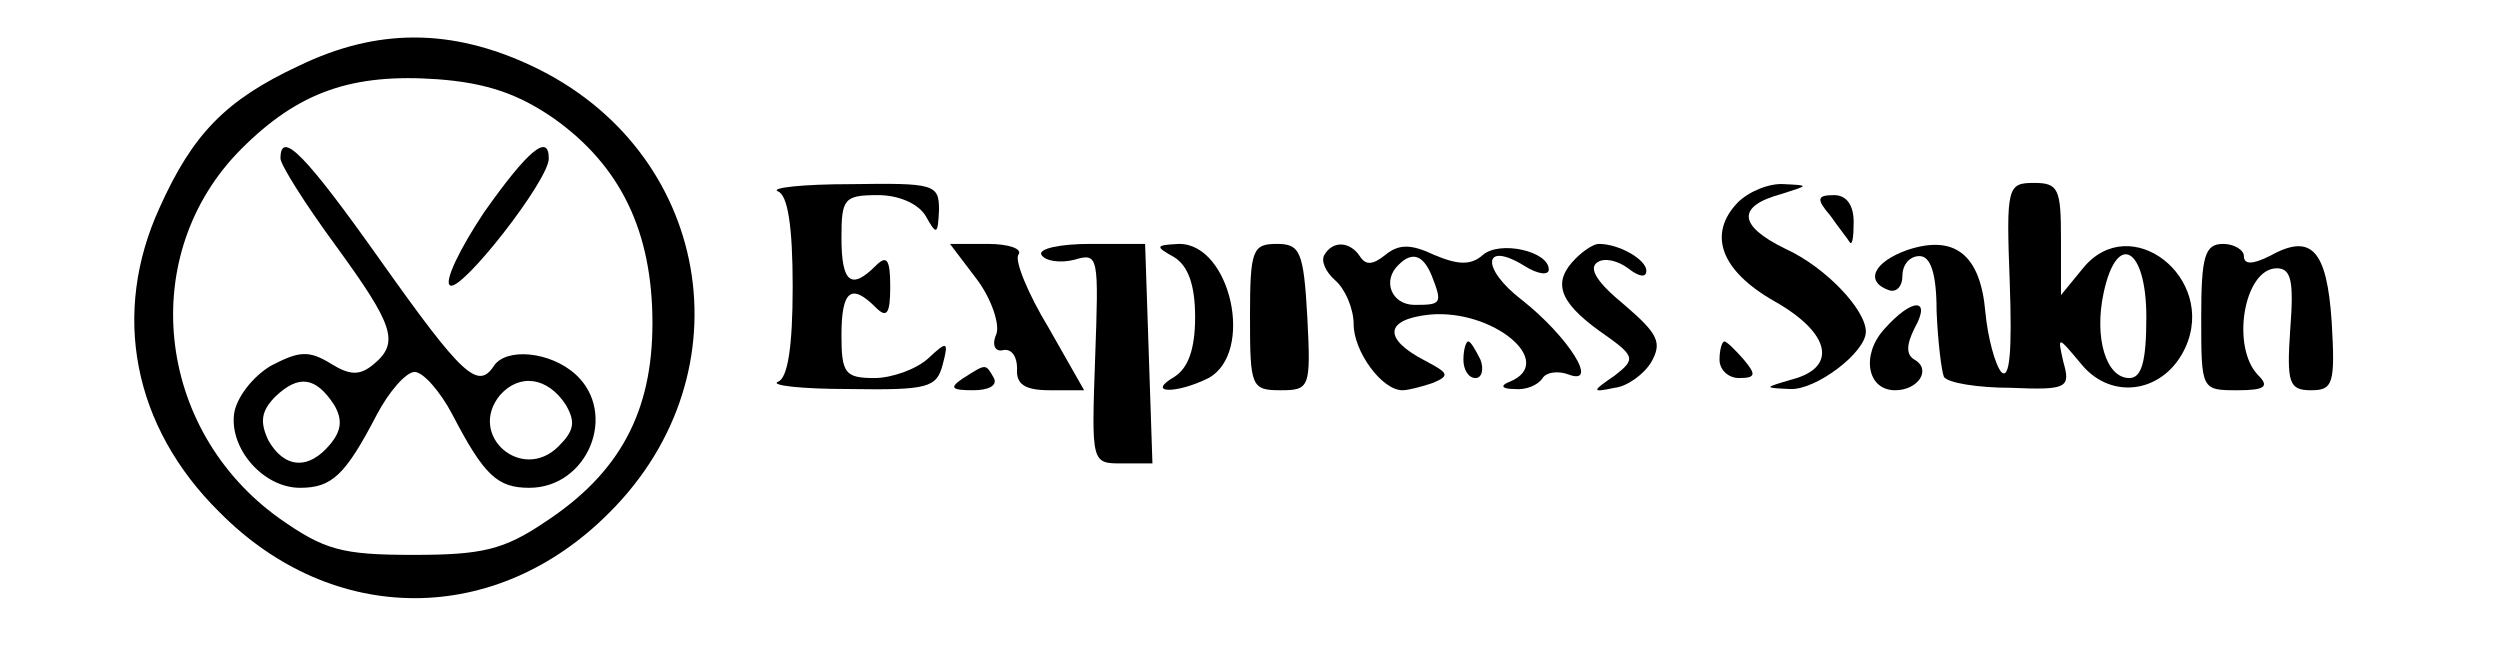 <?xml version="1.0" standalone="no"?>
<!DOCTYPE svg PUBLIC "-//W3C//DTD SVG 20010904//EN"
 "http://www.w3.org/TR/2001/REC-SVG-20010904/DTD/svg10.dtd">
<svg version="1.0" xmlns="http://www.w3.org/2000/svg"
 width="205pt" height="54pt" viewBox="0 0 205 54"
 preserveAspectRatio="xMidYMid meet">

<g transform="translate(0,54) scale(0.1,-0.1)"
fill="#000000" stroke="none">
<path d="M245 486 c-60 -28 -87 -56 -114 -116 -40 -87 -22 -180 49 -250 93
-94 227 -94 320 0 115 115 83 297 -64 366 -66 31 -127 31 -191 0z m209 -43
c55 -39 81 -93 81 -168 0 -73 -27 -123 -88 -163 -34 -23 -52 -27 -108 -27 -59
0 -73 4 -110 30 -102 73 -117 217 -31 303 47 47 91 62 161 57 40 -3 66 -12 95
-32z"/>
<path d="M230 410 c0 -5 20 -37 45 -71 48 -66 53 -80 31 -98 -11 -9 -19 -9
-35 1 -18 11 -26 10 -49 -2 -15 -9 -28 -26 -30 -39 -4 -29 24 -61 54 -61 26 0
37 10 63 60 10 19 24 35 31 35 7 0 21 -16 31 -35 26 -50 37 -60 63 -60 48 0
73 61 38 93 -21 19 -57 22 -67 7 -13 -20 -26 -8 -92 85 -63 89 -83 109 -83 85z
m44 -202 c7 -12 6 -21 -3 -32 -18 -22 -38 -20 -51 3 -7 15 -6 24 6 36 19 18
33 16 48 -7z m190 0 c8 -14 7 -21 -6 -34 -30 -30 -75 9 -48 42 16 18 39 15 54
-8z"/>
<path d="M397 366 c-20 -30 -33 -57 -28 -60 9 -6 81 86 81 104 0 21 -17 7 -53
-44z"/>
<path d="M638 383 c8 -3 12 -29 12 -78 0 -49 -4 -75 -12 -78 -7 -3 19 -6 58
-6 65 -1 72 1 77 20 5 19 4 20 -12 5 -10 -9 -30 -16 -44 -16 -24 0 -27 4 -27
35 0 37 8 43 28 23 9 -9 12 -6 12 17 0 23 -3 26 -12 17 -20 -20 -28 -14 -28
23 0 32 2 35 30 35 17 0 33 -7 39 -17 9 -16 10 -16 11 5 0 21 -4 22 -72 21
-40 0 -67 -3 -60 -6z"/>
<path d="M1425 374 c-25 -26 -14 -56 30 -81 46 -26 52 -54 15 -64 -24 -7 -24
-7 -2 -8 21 -1 62 30 62 47 0 18 -33 53 -66 68 -39 19 -40 35 -3 45 22 7 23 7
2 8 -12 1 -29 -6 -38 -15z"/>
<path d="M1648 308 c2 -56 0 -80 -7 -73 -5 6 -11 28 -13 49 -4 47 -25 64 -64
51 -28 -10 -35 -26 -15 -33 6 -2 11 3 11 12 0 9 6 16 14 16 9 0 14 -14 14 -45
1 -25 4 -49 6 -54 3 -5 28 -9 55 -9 46 -2 49 0 43 21 -5 22 -5 22 15 -2 25
-30 68 -23 85 14 26 57 -45 113 -84 65 l-18 -22 0 46 c0 41 -2 46 -22 46 -22
0 -23 -3 -20 -82z m112 -28 c0 -37 -4 -50 -14 -50 -19 0 -29 33 -21 70 11 51
35 37 35 -20z"/>
<path d="M1501 363 c7 -10 15 -20 16 -22 2 -2 3 5 3 17 0 14 -6 22 -16 22 -14
0 -15 -3 -3 -17z"/>
<path d="M801 311 c12 -16 19 -37 16 -45 -4 -9 -1 -15 6 -13 7 1 11 -6 11 -15
-1 -13 6 -18 27 -18 l28 0 -29 51 c-17 28 -28 55 -25 60 4 5 -8 9 -25 9 l-31
0 22 -29z"/>
<path d="M854 331 c3 -5 15 -7 27 -4 20 6 20 3 17 -81 -3 -86 -3 -86 22 -86
l25 0 -3 90 -3 90 -45 0 c-25 0 -43 -4 -40 -9z"/>
<path d="M963 329 c11 -7 17 -22 17 -49 0 -27 -6 -42 -17 -49 -24 -14 2 -14
28 -1 38 21 18 110 -24 110 -20 -1 -20 -2 -4 -11z"/>
<path d="M1025 280 c0 -57 1 -60 25 -60 24 0 25 2 22 60 -3 54 -6 60 -25 60
-20 0 -22 -5 -22 -60z"/>
<path d="M1086 331 c-3 -5 1 -14 9 -21 8 -7 15 -23 15 -36 0 -22 23 -54 40
-54 5 0 16 3 25 6 14 6 13 8 -6 18 -35 18 -34 34 3 38 52 5 105 -39 66 -55 -8
-3 -7 -6 4 -6 9 -1 19 3 23 9 3 5 13 6 21 3 26 -10 0 31 -38 61 -34 26 -32 49
2 28 11 -7 20 -8 20 -3 0 15 -40 24 -54 12 -10 -9 -21 -8 -40 0 -19 9 -29 9
-40 0 -10 -8 -16 -9 -21 -1 -8 12 -22 13 -29 1z m88 -17 c9 -23 8 -24 -14 -24
-19 0 -27 20 -13 33 11 11 20 8 27 -9z"/>
<path d="M1292 328 c-19 -19 -14 -35 19 -59 30 -21 31 -23 13 -37 -19 -13 -19
-14 0 -10 10 1 24 11 30 21 9 16 6 23 -22 47 -22 18 -30 30 -22 35 6 4 17 1
25 -5 9 -7 15 -8 15 -2 0 9 -22 22 -39 22 -4 0 -12 -5 -19 -12z"/>
<path d="M1805 280 c0 -60 0 -60 30 -60 22 0 26 3 17 12 -23 23 -12 88 15 88
12 0 14 -11 11 -50 -3 -44 -1 -50 17 -50 18 0 20 5 17 56 -4 60 -17 73 -51 54
-14 -7 -21 -7 -21 0 0 5 -8 10 -17 10 -15 0 -18 -10 -18 -60z"/>
<path d="M1545 270 c-19 -21 -14 -50 9 -50 19 0 30 17 16 25 -7 4 -7 12 0 26
14 25 -2 25 -25 -1z"/>
<path d="M1200 245 c0 -8 4 -15 10 -15 5 0 7 7 4 15 -4 8 -8 15 -10 15 -2 0
-4 -7 -4 -15z"/>
<path d="M1410 245 c0 -8 7 -15 16 -15 14 0 14 3 4 15 -7 8 -14 15 -16 15 -2
0 -4 -7 -4 -15z"/>
<path d="M790 230 c-12 -8 -10 -10 8 -10 13 0 20 4 17 10 -7 12 -6 12 -25 0z"/>
</g>
</svg>
